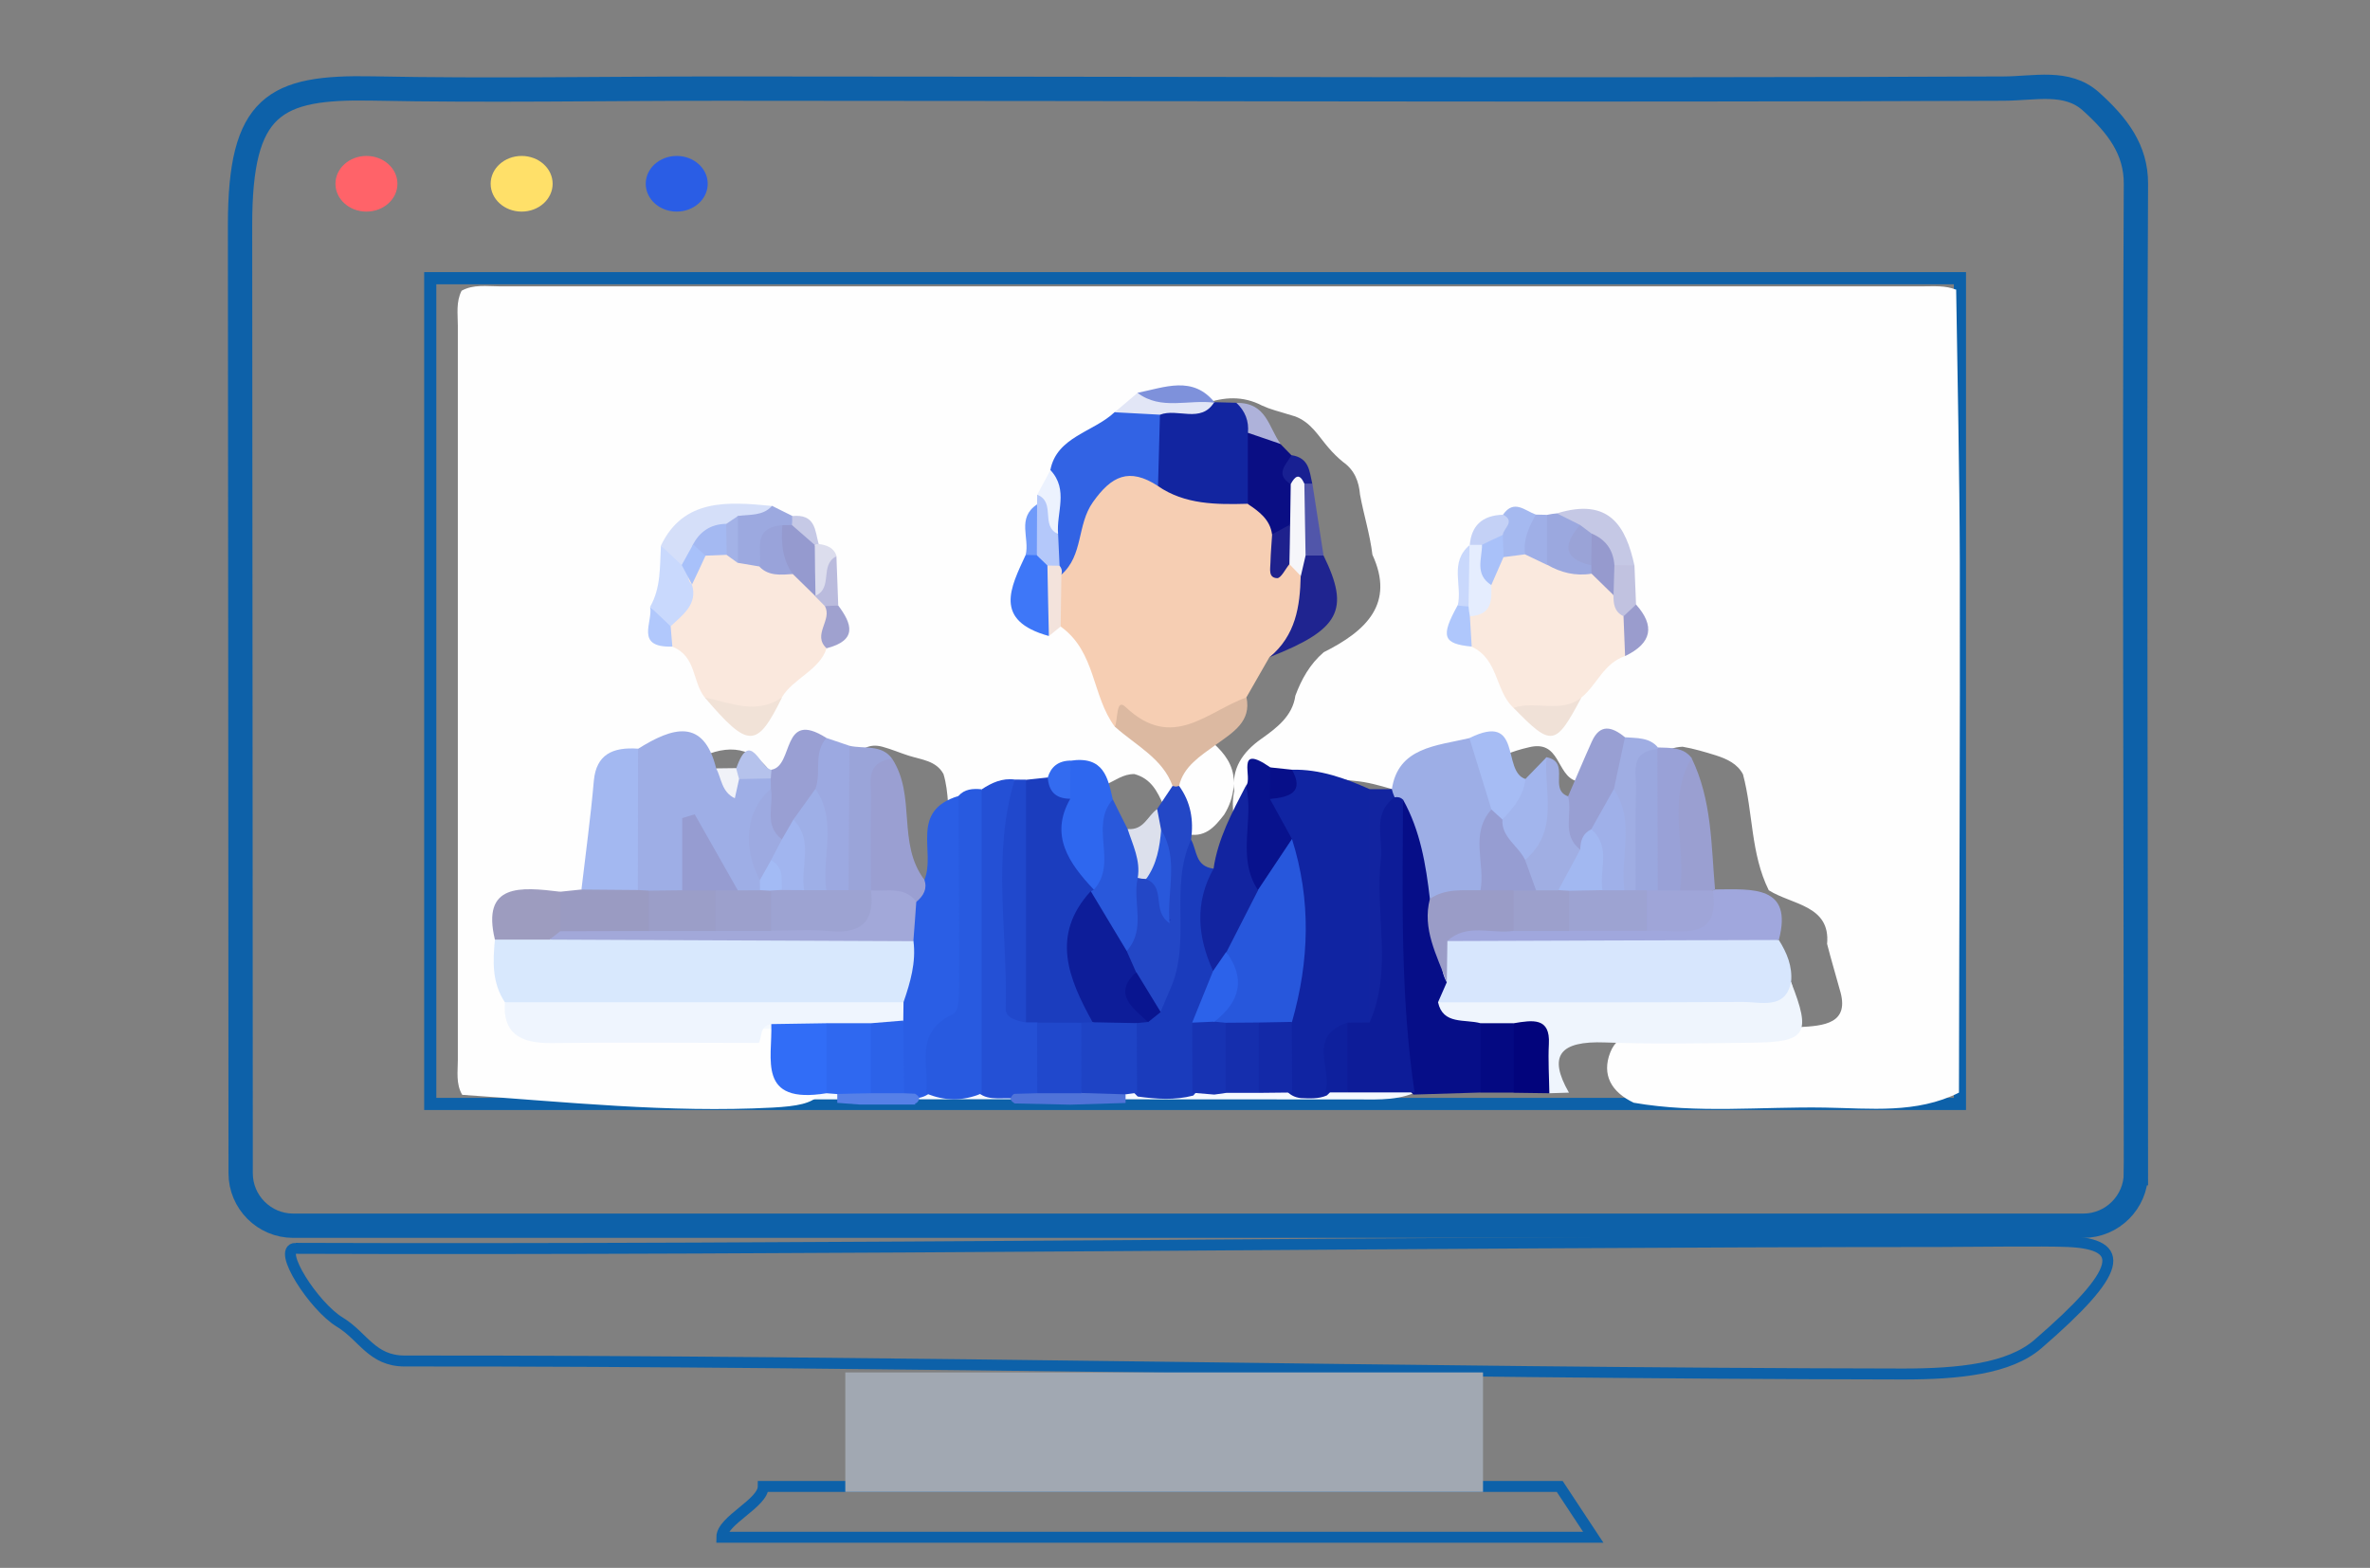 <?xml version="1.0" encoding="UTF-8"?>
<!DOCTYPE svg PUBLIC "-//W3C//DTD SVG 1.1//EN" "http://www.w3.org/Graphics/SVG/1.1/DTD/svg11.dtd">
<!-- Creator: CorelDRAW -->
<svg xmlns="http://www.w3.org/2000/svg" xml:space="preserve" width="195px" height="129px" version="1.1" style="shape-rendering:geometricPrecision; text-rendering:geometricPrecision; image-rendering:optimizeQuality; fill-rule:evenodd; clip-rule:evenodd"
viewBox="0 0 195 129"
 xmlns:xlink="http://www.w3.org/1999/xlink"
 xmlns:xodm="http://www.corel.com/coreldraw/odm/2003">
 <rect x="0" y="0" width="195" height="129" fill="#808080" stroke="none"/>
 <defs>
  <style type="text/css">
   <![CDATA[
    .str1 {stroke:#0D61A9;stroke-miterlimit:22.926}
    .str0 {stroke:#0D61A9;stroke-width:2;stroke-miterlimit:22.926}
    .str2 {stroke:#0D61A9;stroke-width:0.9;stroke-miterlimit:22.926}
    .str3 {stroke:#A1A8B2;stroke-width:0.9;stroke-miterlimit:22.926}
    .fil2 {fill:none}
    .fil5 {fill:#2A5DE5}
    .fil6 {fill:#A1A8B2}
    .fil3 {fill:#FF6369}
    .fil4 {fill:#FFE069}
    .fil85 {fill:#02047C;fill-rule:nonzero}
    .fil86 {fill:#040982;fill-rule:nonzero}
    .fil84 {fill:#060E88;fill-rule:nonzero}
    .fil76 {fill:#070F89;fill-rule:nonzero}
    .fil40 {fill:#08128D;fill-rule:nonzero}
    .fil118 {fill:#091590;fill-rule:nonzero}
    .fil46 {fill:#0A0E84;fill-rule:nonzero}
    .fil96 {fill:#0D1C98;fill-rule:nonzero}
    .fil113 {fill:#0D1D99;fill-rule:nonzero}
    .fil98 {fill:#0E209D;fill-rule:nonzero}
    .fil12 {fill:#1024A2;fill-rule:nonzero}
    .fil29 {fill:#1224A0;fill-rule:nonzero}
    .fil25 {fill:#1225A0;fill-rule:nonzero}
    .fil97 {fill:#1329A8;fill-rule:nonzero}
    .fil127 {fill:#152EAD;fill-rule:nonzero}
    .fil116 {fill:#1733B3;fill-rule:nonzero}
    .fil78 {fill:#182092;fill-rule:nonzero}
    .fil23 {fill:#1A3BBC;fill-rule:nonzero}
    .fil18 {fill:#1B3DBE;fill-rule:nonzero}
    .fil92 {fill:#1E218D;fill-rule:nonzero}
    .fil114 {fill:#1E43C5;fill-rule:nonzero}
    .fil44 {fill:#1F2490;fill-rule:nonzero}
    .fil30 {fill:#2048CC;fill-rule:nonzero}
    .fil28 {fill:#2347C6;fill-rule:nonzero}
    .fil21 {fill:#2450D5;fill-rule:nonzero}
    .fil95 {fill:#2757DC;fill-rule:nonzero}
    .fil22 {fill:#285AE0;fill-rule:nonzero}
    .fil34 {fill:#2958DB;fill-rule:nonzero}
    .fil19 {fill:#2A5EE5;fill-rule:nonzero}
    .fil107 {fill:#2C62E9;fill-rule:nonzero}
    .fil117 {fill:#2C62EA;fill-rule:nonzero}
    .fil33 {fill:#2E67EF;fill-rule:nonzero}
    .fil88 {fill:#2F68F0;fill-rule:nonzero}
    .fil87 {fill:#316DF7;fill-rule:nonzero}
    .fil24 {fill:#3263E4;fill-rule:nonzero}
    .fil72 {fill:#336BF0;fill-rule:nonzero}
    .fil49 {fill:#3E77F8;fill-rule:nonzero}
    .fil90 {fill:#5073D8;fill-rule:nonzero}
    .fil59 {fill:#5156AA;fill-rule:nonzero}
    .fil89 {fill:#5680E7;fill-rule:nonzero}
    .fil82 {fill:#6F9AFA;fill-rule:nonzero}
    .fil63 {fill:#7E91DB;fill-rule:nonzero}
    .fil99 {fill:#959ACF;fill-rule:nonzero}
    .fil105 {fill:#969ACE;fill-rule:nonzero}
    .fil109 {fill:#969CD1;fill-rule:nonzero}
    .fil115 {fill:#969DD2;fill-rule:nonzero}
    .fil35 {fill:#989FD3;fill-rule:nonzero}
    .fil36 {fill:#999FD3;fill-rule:nonzero}
    .fil43 {fill:#99A1D7;fill-rule:nonzero}
    .fil100 {fill:#99A3DA;fill-rule:nonzero}
    .fil39 {fill:#9A9BC2;fill-rule:nonzero}
    .fil94 {fill:#9A9CC7;fill-rule:nonzero}
    .fil69 {fill:#9A9CCD;fill-rule:nonzero}
    .fil37 {fill:#9A9FD1;fill-rule:nonzero}
    .fil31 {fill:#9A9FD2;fill-rule:nonzero}
    .fil126 {fill:#9AA3D7;fill-rule:nonzero}
    .fil41 {fill:#9AA4D9;fill-rule:nonzero}
    .fil125 {fill:#9AA7DE;fill-rule:nonzero}
    .fil108 {fill:#9B9EC8;fill-rule:nonzero}
    .fil57 {fill:#9BA8DF;fill-rule:nonzero}
    .fil110 {fill:#9CA0CC;fill-rule:nonzero}
    .fil56 {fill:#9CA9E0;fill-rule:nonzero}
    .fil38 {fill:#9CA9E1;fill-rule:nonzero}
    .fil42 {fill:#9D9CBF;fill-rule:nonzero}
    .fil119 {fill:#9DA3D2;fill-rule:nonzero}
    .fil111 {fill:#9DAAE1;fill-rule:nonzero}
    .fil20 {fill:#9DAEE6;fill-rule:nonzero}
    .fil17 {fill:#9EAEE6;fill-rule:nonzero}
    .fil123 {fill:#9EAFE7;fill-rule:nonzero}
    .fil65 {fill:#9FA1CF;fill-rule:nonzero}
    .fil120 {fill:#9FA5D8;fill-rule:nonzero}
    .fil50 {fill:#9FADE3;fill-rule:nonzero}
    .fil67 {fill:#9FAFE7;fill-rule:nonzero}
    .fil121 {fill:#9FB0E9;fill-rule:nonzero}
    .fil27 {fill:#A0A7DD;fill-rule:nonzero}
    .fil45 {fill:#A0AEE3;fill-rule:nonzero}
    .fil124 {fill:#A1B5EF;fill-rule:nonzero}
    .fil93 {fill:#A2A8D9;fill-rule:nonzero}
    .fil48 {fill:#A2B5ED;fill-rule:nonzero}
    .fil122 {fill:#A2B8F1;fill-rule:nonzero}
    .fil103 {fill:#A3B2E7;fill-rule:nonzero}
    .fil26 {fill:#A3B8F1;fill-rule:nonzero}
    .fil112 {fill:#A3BBF5;fill-rule:nonzero}
    .fil101 {fill:#A4B9F2;fill-rule:nonzero}
    .fil60 {fill:#A5B9F0;fill-rule:nonzero}
    .fil47 {fill:#A6BCF4;fill-rule:nonzero}
    .fil102 {fill:#A8C1FA;fill-rule:nonzero}
    .fil106 {fill:#A9C1F9;fill-rule:nonzero}
    .fil71 {fill:#AEB2DA;fill-rule:nonzero}
    .fil66 {fill:#AFC7FC;fill-rule:nonzero}
    .fil74 {fill:#B1C8FC;fill-rule:nonzero}
    .fil64 {fill:#B4C8FA;fill-rule:nonzero}
    .fil73 {fill:#B5C2EC;fill-rule:nonzero}
    .fil79 {fill:#BABBDD;fill-rule:nonzero}
    .fil61 {fill:#C1C2E0;fill-rule:nonzero}
    .fil68 {fill:#C4D1F6;fill-rule:nonzero}
    .fil53 {fill:#C5C8E5;fill-rule:nonzero}
    .fil81 {fill:#C6C9E6;fill-rule:nonzero}
    .fil80 {fill:#C9D8FC;fill-rule:nonzero}
    .fil52 {fill:#C9D9FD;fill-rule:nonzero}
    .fil51 {fill:#D5DFF9;fill-rule:nonzero}
    .fil11 {fill:#D7E6FD;fill-rule:nonzero}
    .fil10 {fill:#D8E8FD;fill-rule:nonzero}
    .fil32 {fill:#DCB9A1;fill-rule:nonzero}
    .fil77 {fill:#DCDDED;fill-rule:nonzero}
    .fil58 {fill:#DCE0EC;fill-rule:nonzero}
    .fil62 {fill:#E2E6F6;fill-rule:nonzero}
    .fil104 {fill:#E5EDFE;fill-rule:nonzero}
    .fil70 {fill:#ECF2FE;fill-rule:nonzero}
    .fil15 {fill:#EFF5FD;fill-rule:nonzero}
    .fil16 {fill:#EFF5FE;fill-rule:nonzero}
    .fil55 {fill:#F0E1D7;fill-rule:nonzero}
    .fil83 {fill:#F0F2F8;fill-rule:nonzero}
    .fil54 {fill:#F1E2D7;fill-rule:nonzero}
    .fil75 {fill:#F3E3DC;fill-rule:nonzero}
    .fil7 {fill:#F5F9FE;fill-rule:nonzero}
    .fil9 {fill:#F6CEB3;fill-rule:nonzero}
    .fil91 {fill:#F6F6FA;fill-rule:nonzero}
    .fil13 {fill:#FAE8DD;fill-rule:nonzero}
    .fil14 {fill:#FAE9DE;fill-rule:nonzero}
    .fil1 {fill:#FBFCFE;fill-rule:nonzero}
    .fil0 {fill:#FDFDFE;fill-rule:nonzero}
    .fil8 {fill:#FEFEFE;fill-rule:nonzero}
   ]]>
  </style>
 </defs>
 <g id="Слой_x0020_1">
  <path class="fil0" d="M8.05 161.87l2.21 0c1.25,5.69 -0.95,6.83 -6.64,6.82 -68.24,-0.26 -136.48,-0.2 -204.73,-0.05 -3.78,0 -4.68,-0.73 -4.53,-4.54 0.34,-9.6 0.11,-19.21 0.11,-28.81 0.73,-0.33 1.31,-0.15 1.75,0.51 1.7,4.7 0.54,9.58 0.92,14.37 0.02,1.66 -0.09,3.32 0.08,4.98 0.5,5.19 2.15,6.8 7.26,7.11 2.02,0.13 4.05,0.06 6.08,0.06 61.6,0 123.19,-0.01 184.79,0.03 4.25,0 8.46,-0.49 12.7,-0.48l0 0z"/>
  <path class="fil1" d="M-204.41 149.69c0.47,7.92 5.79,7.86 11.86,7.85 62.98,-0.15 125.98,-0.08 188.96,-0.14 3.08,0 6.89,1.2 8.32,-3.28 2.28,2.08 2.53,5.04 3.32,7.75 -1.04,2.32 -3.11,2.23 -5.17,2.23 -67.02,0 -134.04,-0.02 -201.07,0.02 -2.95,0 -4.61,-0.7 -5.38,-4.04 -0.8,-3.5 -0.77,-6.92 -0.86,-10.39l0.02 0z"/>
  <g id="_2213732856112">
   <g>
    <path class="fil2 str0" d="M175.74 96.53c0,2.38 -1.95,4.32 -4.32,4.32l-147.3 0c-2.38,0 -4.32,-1.94 -4.32,-4.32 0,-26.94 -0.04,-51.08 -0.05,-78.02 0,-9.87 2.81,-11.39 10.89,-11.23 9.52,0.19 19.13,0.01 28.66,0.01 35.17,0 70.4,0.15 105.56,0 2.57,-0.01 5.19,-0.71 7.16,1.04 2.23,2 3.73,3.99 3.72,6.79 -0.13,26.11 0,55.3 0,81.41z"/>
    <rect class="fil2 str1" x="35.4" y="22.89" width="125.86" height="67.94"/>
    <ellipse class="fil3" cx="30.15" cy="15.12" rx="2.55" ry="2.29"/>
    <ellipse class="fil4" cx="42.92" cy="15.12" rx="2.55" ry="2.29"/>
    <ellipse class="fil5" cx="55.68" cy="15.12" rx="2.55" ry="2.29"/>
    <path class="fil2 str2" d="M24.33 102.71c-1.57,0 1.47,4.77 3.64,6.08 1.91,1.16 2.63,3.19 5.32,3.19 40.9,-0.03 82.41,1.01 123.31,1.07 4.58,0 8.71,-0.43 11.06,-2.45 7.02,-6.06 7.36,-8.23 2.5,-8.45 -1.94,-0.09 -8.24,0 -10.59,0 -41.91,0.01 -93.33,0.71 -135.24,0.56z"/>
    <path class="fil2 str2" d="M128.33 122.3l2.76 4.18c-23.9,0 -47.8,0 -71.7,0 0,-1.39 3.41,-2.79 3.41,-4.18 23.9,0 41.63,0 65.53,0z"/>
    <rect class="fil6 str3" x="70" y="113.37" width="51.57" height="8.93"/>
   </g>
   <path class="fil7" d="M116.98 89.62c-1.64,0.94 -3.47,0.85 -5.3,0.84 -20.48,-0.01 -40.97,-0.04 -61.45,0.03 -2.17,0 -4.19,-0.43 -6.24,-0.88 -0.6,-1.3 -1.21,-2.58 -1.93,-3.83 -0.27,-0.82 0.16,-1.34 0.86,-1.76 5.55,-0.59 11.06,-1.56 16.68,-1.56 13.67,0.01 27.34,-0.02 41,0.02 4.26,0.02 8.49,-0.17 12.73,-0.39 2.06,2.17 2.62,4.94 3.64,7.53l0.01 0z"/>
   <path class="fil8" d="M160.95 23.81c0.11,7.47 0.28,14.95 0.3,22.41 0.03,14.56 -0.05,29.11 -0.07,43.68 -3.5,1.75 -7.3,1.29 -11.02,1.23 -5.24,-0.09 -10.52,0.51 -15.74,-0.4 -1.87,-0.89 -2.64,-2.32 -1.93,-4.14 0.68,-1.74 2.54,-1.82 4.19,-1.91 3.78,-0.23 7.58,0.05 11.37,-0.17 2.01,-0.11 4.2,-0.27 3.32,-3.09 -0.34,-1.25 -0.72,-2.5 -1.04,-3.76 0.29,-3.18 -2.9,-3.21 -4.8,-4.41 -1.5,-3.04 -1.28,-6.39 -2.12,-9.54 -0.45,-0.86 -1.3,-1.26 -2.23,-1.56 -0.9,-0.28 -1.81,-0.55 -2.74,-0.71 -3.07,0.15 -2.35,3.43 -4.38,4.43 -2.06,0.31 -1.4,-1.67 -2.32,-2.29 -0.65,0.35 -1.22,0.8 -2.03,0.69 -1.69,-0.48 -1.3,-3.47 -3.97,-2.77 -2.61,0.59 -4.66,1.97 -6.42,3.79 -0.57,0.26 -1.19,0.36 -1.83,0.33 -2.07,-0.25 -3.96,-1.19 -6.04,-1.37 -0.57,-0.05 -1.14,-0.15 -1.69,-0.21 -1.12,-0.07 -1.45,0.69 -1.78,1.46 -1.06,2.13 -1.42,4.56 -3.32,6.3 -1.78,0.03 -2.34,-1.11 -2.75,-2.39 -0.25,-1.44 -0.68,-2.85 -0.36,-4.32 -0.23,-1.84 0.68,-3.2 2.2,-4.28 1.33,-0.94 2.6,-1.91 2.83,-3.57 0.5,-1.34 1.19,-2.6 2.34,-3.58 3.52,-1.76 5.85,-4.01 4,-8.02 -0.2,-1.68 -0.72,-3.3 -1.02,-4.95 -0.09,-1.06 -0.44,-2.01 -1.41,-2.69 -0.43,-0.35 -0.82,-0.74 -1.18,-1.16 -0.82,-0.94 -1.42,-2.08 -2.75,-2.58 -0.55,-0.17 -1.09,-0.33 -1.64,-0.49 -0.38,-0.11 -0.75,-0.25 -1.1,-0.41 -1.54,-0.8 -3.12,-0.72 -4.69,-0.14 -0.92,0.29 -1.68,0.82 -2.36,1.46 -1.48,1.56 -3.71,2.43 -4.75,4.38 -0.32,0.66 -0.63,1.32 -0.93,1.98 -0.13,0.34 -0.27,0.67 -0.4,1.01 -0.48,1.19 -0.44,2.48 -0.8,3.71 -0.29,1.87 -1.38,3.86 1.01,5.31 0.6,0.01 1.2,0.04 1.79,0.19 3.21,1.77 2.81,5.4 4.79,7.8 1.61,1.74 4.29,2.85 4.02,5.7 -0.08,0.81 -0.34,1.56 -0.78,2.27 -0.79,1.02 -1.61,2 -3.24,1.55 -0.95,-0.56 -1.35,-1.46 -1.76,-2.35 -0.49,-1.09 -0.99,-2.16 -2.38,-2.54 -0.93,-0.02 -1.59,0.55 -2.37,0.87 -0.51,0.21 -1.04,0.31 -1.59,0.38 -0.37,0.06 -0.74,0.09 -1.1,0.13 -0.92,0.11 -1.79,0.37 -2.66,0.65 -0.72,0.24 -1.39,0.55 -1.97,1.01 -2.26,1.43 -0.61,4.53 -3.02,5.89 -3.39,-2.31 -2.1,-5.94 -3,-8.93 -0.59,-1.1 -1.81,-1.18 -2.88,-1.52 -0.72,-0.23 -1.41,-0.53 -2.15,-0.73 -2.22,-0.59 -2.43,2.02 -4.16,2.2 -1.1,0.01 -2.2,-0.4 -3.29,0.1 -0.62,0.1 -1.19,0.04 -1.75,-0.21 -1.75,-2.4 -3.94,-2.21 -6.33,-0.94 -2.04,0.53 -1.99,2.17 -2.34,3.62 -0.59,2.4 -0.46,4.94 -1.76,7.19 -0.5,0.42 -1.11,0.65 -1.76,0.79 -2.44,0.16 -5.08,0.1 -4.57,3.51 0.01,1.7 0.34,3.35 0.95,4.97 0.8,2.11 2.86,1.77 4.56,1.86 3.46,0.18 6.94,-0.01 10.4,0.1 1.92,0.06 3.99,-0.17 5.35,1.57 0.35,4 -0.24,4.71 -4.33,4.93 -8.54,0.45 -17.03,-0.47 -25.54,-1.05 -0.53,-0.91 -0.36,-1.9 -0.36,-2.86 0,-20.14 0,-40.28 0,-60.42 0,-0.97 -0.16,-1.95 0.31,-2.88 0.98,-0.54 2.07,-0.36 3.12,-0.36 39.04,0 78.09,0 117.13,0 0.91,0 1.83,-0.08 2.7,0.27l0.02 -0.02z"/>
   <path class="fil9" d="M91.73 59.8c-1.91,-2.55 -1.54,-6.15 -4.46,-8.25 -1.42,-1.07 -1.21,-2.48 -0.98,-3.89 0.69,-2.08 1.31,-4.19 2.4,-6.12 1.45,-2.57 3.47,-4.11 6.83,-2.66 2.22,1.21 4.74,1.43 7.2,1.85 1.38,0.45 2.26,1.32 2.63,2.63 0.18,0.77 0.27,1.58 0,2.33 -0.77,2.1 1.07,0 1.19,0.64 0.61,0.29 1.03,0.72 1.29,1.31 0.61,2.91 -0.92,4.87 -3.38,6.42 -0.63,1.1 -1.26,2.21 -1.89,3.3 -2.67,4.35 -6.8,3.19 -10.83,2.42l0 0.02z"/>
   <path class="fil10" d="M41.54 82.46c-1.07,-1.61 -0.99,-3.37 -0.82,-5.13 1.45,-1.13 3.19,-1.13 4.94,-1.07 8.09,0.04 16.18,-0.02 24.28,0.02 1.78,0 3.62,-0.22 5.23,0.79 1.86,2.25 1.1,4.14 -0.93,5.88 -8.39,1.22 -16.86,0.71 -25.29,0.82 -2.54,0.03 -5.21,0.39 -7.41,-1.31l0 0z"/>
   <path class="fil11" d="M146.36 77.34c0.67,1.06 1.13,2.18 1.01,3.45 0.89,2.71 -1.53,2.74 -3.11,2.78 -8.42,0.29 -16.84,0.5 -25.25,-0.39 -1.33,-0.58 -1.37,-1.62 -1.22,-2.75 0.18,-1.33 0.24,-2.72 1.69,-3.55 8.97,-0.66 17.96,-1.64 26.88,0.46z"/>
   <path class="fil12" d="M106.31 63.33c2.3,-0.05 4.37,0.71 6.38,1.6 1.96,2.18 1.24,4.79 1.24,7.21 0,3.74 0.45,7.49 -0.37,11.2 -0.28,0.69 -0.79,1.2 -1.47,1.57 -2.84,0.86 -1.25,3.81 -2.92,5.22 -0.68,0.3 -1.42,0.25 -2.14,0.22 -0.53,-0.06 -0.95,-0.29 -1.25,-0.69 -0.95,-1.8 -0.73,-3.69 -0.52,-5.57 1.01,-4.65 0.79,-9.33 0.43,-14.01 -0.43,-1.3 -1.69,-2.29 -1.71,-3.76 0.29,-1.31 1.79,-1.83 2.33,-2.99l0 0z"/>
   <path class="fil13" d="M57.99 57.39c-1.05,-1.31 -0.67,-3.37 -2.66,-4.18 -0.6,-0.35 -0.78,-0.89 -0.77,-1.51 0.27,-1.3 1.36,-2.34 1.48,-3.7 0.22,-0.96 0.6,-1.85 1.46,-2.49 0.53,-0.32 1.13,-0.44 1.77,-0.4 0.58,0.07 1.14,0.24 1.7,0.39 0.53,0.14 1.06,0.3 1.58,0.47 0.84,0.31 1.7,0.49 2.57,0.69 0.93,0.24 1.55,0.85 2.1,1.52 0.24,0.26 0.45,0.54 0.64,0.83 0.25,0.45 0.5,0.9 0.71,1.38 0.47,1.09 -0.33,1.97 -0.56,2.95 -0.59,1.82 -2.74,2.47 -3.67,4.02 -2.12,2.88 -4.24,1.37 -6.36,0.02l0.01 0.01z"/>
   <path class="fil14" d="M133.71 53.98c-1.79,0.61 -2.3,2.36 -3.6,3.42 -1.53,2.12 -3.52,1.73 -5.59,0.84 -1.53,-1.45 -1.2,-3.98 -3.43,-5.03 -0.93,-0.48 -0.96,-1.26 -0.8,-2.09 0.5,-1.04 1.36,-1.93 1.58,-3.1 0.33,-0.94 0.74,-1.84 1.53,-2.56 0.56,-0.35 1.18,-0.48 1.85,-0.47 0.86,0.05 1.65,0.35 2.43,0.65 1.13,0.49 2.35,0.7 3.52,1.1 1.03,0.43 1.64,1.22 2.17,2.1 0.28,0.76 0.69,1.47 1.02,2.22 0.24,1.06 0,2.03 -0.68,2.92l0 0z"/>
   <path class="fil15" d="M118.32 82.47c8.36,0 16.71,0.02 25.06,-0.03 1.51,-0.01 3.54,0.66 3.98,-1.65 1.69,4.29 1.28,4.96 -3.17,5 -4.05,0.05 -8.09,0.13 -12.13,-0.02 -3.74,-0.14 -4.71,1.1 -2.97,4.13 -0.54,0.01 -1.08,0.03 -1.62,0.05 -2.26,-0.86 -0.09,-4.35 -3.29,-4.66 -0.89,-0.03 -1.78,-0.07 -2.66,-0.13 -1.62,-0.35 -3.56,-0.39 -3.21,-2.69l0.01 0z"/>
   <path class="fil16" d="M41.54 82.46c10.93,0 21.86,0 32.79,0 0.55,0.6 0.55,1.24 0.11,1.89 -0.83,0.62 -1.82,0.78 -2.85,0.85 -1.25,0.11 -2.51,0.06 -3.78,0.06 -1.55,0.02 -3.07,-0.05 -4.36,-1 -0.97,0.17 -0.73,1 -1.01,1.55 -5.7,0 -11.39,-0.06 -17.08,0.01 -2.61,0.03 -4.01,-0.85 -3.82,-3.36l0 0z"/>
   <path class="fil17" d="M52.5 61.61c2.83,-1.77 5.38,-2.58 6.43,1.62 0.24,0.16 0.45,0.38 0.69,0.54 0.66,0.44 0.38,1.25 0.82,1.77 -0.35,-0.63 -0.17,-1.19 0.26,-1.72 0.8,-0.51 1.63,-0.33 2.46,-0.09 0.38,0.21 0.58,0.53 0.59,0.95 -1.36,2.52 -1.07,5.19 -0.83,7.87 -0.05,0.41 -0.23,0.75 -0.57,1.02 -0.63,0.26 -1.25,0.25 -1.88,0 -1.78,-1.05 -2.26,-2.91 -3.29,-4.41 -0.12,1.59 0.37,3.33 -1.32,4.57 -0.96,0.4 -1.94,0.41 -2.92,0.09 -0.52,-0.23 -0.89,-0.56 -1.16,-1.02 -0.79,-3.79 -1.57,-7.57 0.7,-11.19l0.02 0z"/>
   <path class="fil18" d="M84.42 64.16c0.6,-0.06 1.19,-0.13 1.79,-0.19 0.91,0.34 1.73,0.84 2.51,1.38 0.69,2.42 -0.56,5.18 1.54,7.35 0.03,0.4 -0.03,0.79 -0.17,1.17 -2.15,3.47 0.2,6.99 -0.18,10.49 -0.39,0.3 -0.83,0.49 -1.32,0.6 -1.33,0.26 -2.62,0.21 -3.88,-0.32 -0.49,-0.28 -0.85,-0.66 -1.08,-1.14 -0.34,-6.46 -1.73,-12.97 0.79,-19.34l0 0z"/>
   <path class="fil19" d="M74.32 83.98c0,-0.51 0.01,-1.01 0.02,-1.52 0.56,-1.63 1.04,-3.27 0.82,-5.02 -0.76,-0.9 -0.89,-1.91 -0.6,-2.99 0.24,-0.85 0.76,-1.53 1.5,-2.06 0.96,-2.29 -1.27,-5.67 2.81,-6.9 1.49,1.13 1.3,2.73 1.32,4.22 0.12,6.76 0.75,13.59 -3.29,19.77 -0.3,0.47 -0.74,0.75 -1.33,0.86 -0.59,0.06 -1.1,-0.1 -1.54,-0.48 -1.25,-2.01 -1.11,-3.98 0.3,-5.88l-0.01 0z"/>
   <path class="fil20" d="M114.52 64.94c0.51,-3.46 3.66,-3.57 6.39,-4.21 3.04,1.46 1.98,4.18 2.4,6.46 -0.57,2.02 0.16,4.26 -1.19,6.15 -1.38,1.03 -2.98,1.31 -4.69,1.03 -2.04,-2.1 -1.51,-4.96 -2.56,-7.35 -0.24,-0.33 -0.44,-0.67 -0.61,-1.02 -0.13,-0.4 -0.05,-0.75 0.25,-1.06l0.01 0z"/>
   <path class="fil21" d="M84.42 84.12c0.3,0 0.61,0 0.91,0 1.52,1.83 1.53,3.74 0.38,5.73 -0.66,0.66 -1.54,0.49 -2.37,0.53 -1.1,-0.09 -2.34,0.28 -3.15,-0.81 -1.62,-4.77 0,-9.61 -0.22,-14.42 -0.15,-3.37 -1.02,-6.92 0.81,-10.21 0.81,-0.53 1.67,-0.94 2.72,-0.8 0.05,5.22 -0.04,10.43 0.02,15.65 0.02,1.48 -0.35,3.06 0.91,4.32l-0.01 0.01z"/>
   <path class="fil22" d="M80.77 64.94c0,8.34 0,16.68 0,25.02 -1.52,0.65 -3.04,0.65 -4.57,0 0.29,-2.29 -1.07,-4.98 2.22,-6.53 0.54,-0.25 0.49,-1.76 0.49,-2.69 0.02,-5.09 -0.02,-10.17 -0.05,-15.25 0.5,-0.57 1.18,-0.62 1.9,-0.55l0.01 0z"/>
   <path class="fil23" d="M98 69.09c0.5,0.86 0.31,2.19 1.85,2.38 -0.55,2.89 0.49,5.68 0.59,8.53 -0.02,1.7 -1.23,3.17 -1.08,4.92 -0.13,1.79 0.29,3.68 -1.18,5.22 -1.52,0.4 -3.03,0.29 -4.57,0.08 -1.69,-1.56 -1.32,-3.44 -0.94,-5.3 0.15,-0.44 0.39,-0.84 0.69,-1.2 0.47,-0.51 0.95,-1 1.33,-1.58 0.87,-2.96 1.29,-5.96 1.32,-9.03 0.01,-1.52 -0.52,-3.45 1.98,-4.02l0.01 0z"/>
   <path class="fil24" d="M95.28 39.99c-2.39,-1.56 -3.84,-0.82 -5.36,1.33 -1.33,1.88 -0.76,4.35 -2.6,5.97 -0.43,-0.22 -0.74,-0.54 -0.92,-0.96 -0.34,-0.82 -0.4,-1.7 -0.42,-2.57 -0.13,-1.71 0.73,-3.35 0.44,-5.08 0.52,-2.75 3.56,-3.13 5.28,-4.76 1.35,-0.64 2.7,-1 4.01,0.1 1.16,2.07 1.37,4.09 -0.44,5.98l0.01 -0.01z"/>
   <path class="fil25" d="M95.28 39.99c0.06,-1.95 0.11,-3.91 0.16,-5.87 1.15,-1.58 2.93,-0.84 4.45,-1.03 0.62,0.02 1.23,0.03 1.83,0.05 1.26,0.62 1.54,1.79 1.93,2.9 0.28,1.9 0.6,3.8 -0.99,5.41 -2.59,0.07 -5.17,0.07 -7.39,-1.46l0.01 0z"/>
   <path class="fil26" d="M52.5 61.61c0,3.88 -0.02,7.75 -0.02,11.62 -1.56,1.23 -3.11,1.25 -4.64,-0.04 0.35,-2.98 0.76,-5.96 1.02,-8.95 0.2,-2.16 1.54,-2.79 3.64,-2.64l0 0.01z"/>
   <path class="fil27" d="M146.36 77.34c-9.1,0.03 -18.18,0.05 -27.28,0.09 0.89,-2.61 3.33,-1.74 5.28,-1.99 1.52,-0.02 3.05,-0.06 4.57,0 1.86,-0.01 3.73,0 5.6,0.05 2.07,-0.02 4.37,0.67 5.68,-1.62 0.23,-0.31 0.53,-0.53 0.9,-0.69 3.07,-0.02 6.44,-0.35 5.25,4.16l0 0z"/>
   <path class="fil28" d="M98 69.09c-1.82,3.97 0.07,8.36 -1.73,12.33 -0.27,0.61 -0.52,1.23 -0.78,1.84 -1.77,-0.35 -2.17,-1.8 -2.87,-3 -0.35,-0.77 -0.56,-1.56 -0.49,-2.4 0.42,-1.82 -0.11,-3.82 1.16,-5.5 0.39,-0.26 0.82,-0.37 1.3,-0.34 2.06,0.64 0.7,2.43 1.41,3.52 0.06,0.56 0.66,-0.06 0.09,0.14 -0.2,-2.45 -1.09,-4.8 -1.19,-7.26 0.01,-0.63 -0.02,-1.28 0.31,-1.86 0.42,-0.64 0.85,-1.27 1.27,-1.9 0.18,0 0.36,0 0.53,0 0.98,1.35 1.21,2.84 0.99,4.41l0 0.02z"/>
   <path class="fil29" d="M99.81 79.89c-1.28,-2.81 -1.53,-5.62 0.04,-8.42 0.35,-2.45 1.53,-4.63 2.66,-6.82 2.06,2.35 1.1,5.2 1.54,7.81 0.3,2.3 -1.12,4.07 -2.16,5.96 -0.5,0.72 -1.07,1.37 -2.09,1.48l0.01 -0.01z"/>
   <path class="fil30" d="M84.42 84.12c-0.78,-0.11 -1.7,-0.39 -1.67,-1.12 0.17,-6.29 -1.15,-12.63 0.74,-18.86 0.31,0 0.62,0 0.93,0.01 0,6.65 0,13.31 0,19.96l0 0.01z"/>
   <path class="fil31" d="M76.06 72.39c0.25,0.74 -0.07,1.31 -0.66,1.81 -1.74,0.21 -3.3,0.01 -4.37,-1.46 -1.06,-2.56 -0.71,-5.22 -0.49,-7.82 0.12,-1.37 0.21,-3.31 2.86,-2.5 2.01,3.07 0.38,6.96 2.66,9.97l0 0z"/>
   <path class="fil32" d="M97.01 64.67l-0.26 0.05c0,0 -0.27,-0.05 -0.27,-0.05 -0.81,-2.27 -3.05,-3.35 -4.75,-4.88 0.27,-0.61 0.08,-2.39 0.88,-1.62 3.88,3.67 6.74,0.34 9.95,-0.79 0.41,1.98 -1.09,2.87 -2.53,3.9 -1.25,0.91 -2.66,1.78 -3.02,3.39l0 0z"/>
   <path class="fil33" d="M90 73.2c-2.06,-2.18 -3.66,-4.47 -1.94,-7.48 -0.96,-1.05 -0.86,-2.09 0.01,-3.13 2.77,-0.42 3.09,1.43 3.49,3.19 -0.55,2.47 2.19,5.52 -1.56,7.43l0 -0.01z"/>
   <path class="fil34" d="M90 73.2c2,-2.21 -0.39,-5.2 1.56,-7.43 0.4,0.81 0.8,1.63 1.22,2.44 1.59,1.11 2.19,2.4 0.83,4.03 -0.46,1.97 0.73,4.17 -0.9,6 -2.19,-1.03 -3.72,-2.39 -2.95,-4.91l0.25 -0.13 -0.01 0z"/>
   <path class="fil35" d="M129.02 65.52c0.65,-1.5 1.28,-3.01 1.95,-4.5 0.67,-1.5 1.66,-1.24 2.73,-0.36 1.16,1.6 0.31,3.15 -0.13,4.72 -0.61,1.24 -1.32,2.43 -2.2,3.55 -0.62,0.6 -1.1,1.47 -2.28,0.97 -1.35,-1.44 -1.27,-2.91 -0.06,-4.38l-0.01 0z"/>
   <path class="fil36" d="M63.43 64.9c0,-0.28 -0.01,-0.57 -0.02,-0.85 -0.31,-0.18 -0.4,-0.35 -0.28,-0.5 0.12,-0.14 0.23,-0.22 0.35,-0.22 1.87,-0.32 0.77,-5 4.52,-2.61 0.56,1.51 0.14,2.99 -0.09,4.49 -0.54,1.09 -1.32,2.03 -2.05,3.01 -0.64,0.64 -1.26,1.31 -2.37,0.94 -1.32,-1.4 -1.19,-2.83 -0.05,-4.26l-0.01 0z"/>
   <path class="fil37" d="M139.18 62.37c1.68,3.45 1.61,7.16 1.93,10.81 0,0 -0.19,0.09 -0.19,0.09 -1.09,0.69 -2.13,0.73 -3.12,-0.18 -1.43,-2.76 -0.79,-5.66 -0.66,-8.52 0.06,-1.03 0.32,-2.27 2.03,-2.21l0.01 0.01z"/>
   <path class="fil38" d="M67.09 64.91c0.51,-1.36 -0.2,-2.94 0.91,-4.19 0.63,0.21 1.26,0.43 1.89,0.64 1.46,3.83 0.93,7.7 0.4,11.59 -0.56,0.76 -1.34,0.83 -2.22,0.57 -2.46,-2.67 -0.77,-5.73 -0.98,-8.61z"/>
   <path class="fil39" d="M47.83 73.19c1.55,0.02 3.09,0.03 4.64,0.04 0.3,0.02 0.61,0.04 0.91,0.05 0.96,1.14 1.13,2.29 0.1,3.47 -2.45,0.44 -4.9,0.34 -7.36,0.06 -1.12,-1.14 -1.04,-2.28 -0.03,-3.44l1.73 -0.18 0.01 0z"/>
   <path class="fil40" d="M103.5 73.23c-1.79,-2.72 -0.29,-5.76 -0.98,-8.59 0.6,-0.57 -0.95,-3.55 2,-1.5 0.7,0.87 0.73,1.74 -0.03,2.6 0.6,1.1 1.21,2.19 1.81,3.29 -0.16,1.83 -0.65,3.48 -2.8,4.2z"/>
   <path class="fil41" d="M69.82 73.26c0.03,-3.97 0.04,-7.93 0.07,-11.9 1.19,0.28 2.64,-0.14 3.51,1.06 -2.2,0.3 -1.72,1.88 -1.73,3.15 -0.05,2.56 -0.01,5.12 -0.01,7.69 -0.13,0.11 -0.27,0.22 -0.4,0.33 -0.55,0.15 -1.04,0.08 -1.43,-0.34l-0.01 0.01z"/>
   <path class="fil42" d="M46.1 73.37c0,1.09 0,2.16 0,3.24 -0.21,0.33 -0.51,0.57 -0.9,0.7 -1.5,0 -2.99,0 -4.48,0 -1.11,-4.64 2.1,-4.34 5.38,-3.94l0 0z"/>
   <path class="fil43" d="M139.18 62.37c-2.06,3.5 -0.42,7.28 -0.95,10.89 -0.78,0.48 -1.52,0.47 -2.21,-0.16 -1.38,-3.67 -1.17,-7.35 -0.18,-11.06 0.2,-0.18 0.39,-0.36 0.58,-0.54 1.01,0.04 2.07,-0.04 2.76,0.86l0 0.01z"/>
   <path class="fil44" d="M104.45 54.08c2.17,-1.8 2.51,-4.19 2.57,-6.68 -0.25,-0.61 -0.36,-1.22 0.03,-1.82 0.65,-0.37 1.28,-0.41 1.85,0.13 2.2,4.48 1.34,6.09 -4.45,8.36l0 0.01z"/>
   <path class="fil45" d="M129.02 65.52c0.39,1.45 -0.57,3.16 0.99,4.38 0.64,1.75 -0.36,2.84 -1.81,3.74 -0.71,0.21 -1.41,0.15 -2.05,-0.21 -0.91,-0.84 -1.27,-1.85 -1.1,-3.02 1.11,-2.61 0.67,-5.59 2.19,-8.11 2.04,0.41 0.13,2.63 1.78,3.22l0 0z"/>
   <path class="fil46" d="M102.67 41.46c0,-1.94 0,-3.89 0,-5.84 1.18,-0.41 1.86,0.42 2.69,0.92 0.3,0.31 0.6,0.61 0.9,0.92 0.37,0.88 0.55,1.8 0.79,2.71 0.13,0.97 0.23,1.94 -0.22,2.88 -0.51,0.72 -1.14,1.21 -2.17,0.92 -0.15,-1.19 -1.03,-1.87 -1.99,-2.5l0 -0.01z"/>
   <path class="fil47" d="M122.71 66.59c-0.6,-1.95 -1.2,-3.91 -1.81,-5.86 4.4,-2.18 2.64,2.73 4.6,3.36 1.53,2.08 -0.19,2.85 -1.77,3.67 -0.72,-0.11 -1.33,-0.31 -1.02,-1.17z"/>
   <path class="fil48" d="M123.62 67.42c0.93,-0.96 1.75,-1.98 1.89,-3.33 0.58,-0.6 1.16,-1.19 1.74,-1.79 -0.24,2.88 1.07,6.03 -1.76,8.45 -1.7,-0.61 -2.92,-1.44 -1.86,-3.33l-0.01 0z"/>
   <path class="fil29" d="M114.52 64.94c0.05,0.22 0.13,0.44 0.22,0.64 0.32,4.86 0.15,9.72 0.08,14.58 -0.03,1.51 0.48,3.5 -2.13,3.95 0,-6.4 0,-12.79 0,-19.18 0.61,0 1.21,0 1.83,0l0 0.01z"/>
   <path class="fil49" d="M86.3 52.33c-4.6,-1.27 -3.15,-3.99 -1.91,-6.67 0.4,-0.31 0.83,-0.35 1.29,-0.12 0.61,0.42 0.91,0.98 0.98,1.66 -0.15,1.71 0.42,3.46 -0.36,5.12l0 0.01z"/>
   <path class="fil50" d="M132.79 64.92c0.3,-1.42 0.61,-2.84 0.91,-4.26 0.98,0.08 2.03,0 2.72,0.85 0,0 -0.05,0.12 -0.05,0.12 -1.62,2.09 -0.6,4.48 -0.87,6.72 -0.2,1.59 0.37,3.27 -0.63,4.78 -0.43,0.35 -0.91,0.39 -1.41,0.14 -2.06,-2.67 -0.35,-5.58 -0.68,-8.35l0.01 0z"/>
   <path class="fil51" d="M54.38 44.89c1.86,-3.88 5.48,-3.62 9.14,-3.26 0.04,1.28 -1.11,1.32 -2.01,1.63 -0.54,0.16 -1.09,0.31 -1.62,0.52 -0.83,0.39 -1.65,0.8 -2.33,1.41 -0.54,0.49 -0.85,1.17 -1.52,1.55 -1.48,0.08 -1.03,-1.29 -1.66,-1.85l0 0z"/>
   <path class="fil52" d="M54.38 44.89c0.57,0.53 1.14,1.07 1.7,1.6 0.76,0.32 0.31,1.18 0.85,1.6 0.5,1.61 -0.73,2.48 -1.75,3.44 -1.7,0.47 -1.01,-1.18 -1.69,-1.6 0.91,-1.59 0.79,-3.34 0.89,-5.04l0 0z"/>
   <path class="fil53" d="M128.1 42.24c4.34,-1.34 5.68,1.09 6.38,4.29 -0.44,0.44 -0.98,0.5 -1.57,0.35 -1.02,-0.53 -1.46,-1.53 -2.24,-2.25 -0.38,-0.34 -0.75,-0.68 -1.15,-1 -0.54,-0.4 -1.15,-0.75 -1.42,-1.38l0 -0.01z"/>
   <path class="fil54" d="M57.99 57.39c2.12,0.42 4.24,1.46 6.36,-0.02 -2.08,4.23 -2.76,4.23 -6.36,0.02z"/>
   <path class="fil55" d="M124.53 58.24c1.8,-0.62 3.91,0.48 5.58,-0.84 -2.13,4.02 -2.44,4.06 -5.58,0.84z"/>
   <path class="fil56" d="M60.72 42.45c0.99,-0.13 2.07,0.01 2.8,-0.83 0.55,0.28 1.1,0.55 1.65,0.82 0.24,0.18 0.34,0.37 0.31,0.59 -0.03,0.22 -0.07,0.34 -0.13,0.34 -0.24,0.28 -0.53,0.53 -0.83,0.75 -1,0.61 -0.99,1.91 -2.03,2.49 -0.59,-0.1 -1.18,-0.2 -1.77,-0.3 -1.09,-1.29 -1.04,-2.58 0,-3.88l0 0.02z"/>
   <path class="fil57" d="M128.1 42.24c0.64,0.32 1.27,0.64 1.9,0.95 -0.07,1.12 0.46,2.07 1.07,2.99 0.15,0.36 0.12,0.7 -0.11,1.02 -1.34,0.22 -2.54,-0.09 -3.66,-0.73 -1.02,-1.38 -1.28,-2.74 0,-4.11 0.26,-0.06 0.54,-0.1 0.8,-0.12z"/>
   <path class="fil58" d="M93.61 72.24c0.25,-1.44 -0.41,-2.72 -0.83,-4.03 1.34,0.12 1.63,-1.08 2.43,-1.64 0.11,0.56 0.22,1.13 0.32,1.69 0.3,1.53 0.92,3.16 -1.24,4.06 -0.23,0 -0.46,-0.03 -0.69,-0.09l0.01 0.01z"/>
   <path class="fil59" d="M108.9 45.71l-1.49 0c-1.91,-1.64 -0.13,-3.61 -0.59,-5.39 0.18,-0.54 0.57,-0.73 1.16,-0.54l0.92 5.93z"/>
   <path class="fil60" d="M125.48 45.61c-0.59,0.07 -1.17,0.15 -1.77,0.23 -0.55,-0.34 -0.74,-0.85 -0.78,-1.43 -0.05,-0.78 0.43,-1.4 0.74,-2.07 0.9,-1.29 1.8,-0.32 2.7,0 0.32,1.23 0.09,2.34 -0.89,3.27l0 0z"/>
   <path class="fil61" d="M132.83 46.5c0.54,0 1.1,0.02 1.65,0.02 0.05,1.07 0.08,2.14 0.13,3.21 0.39,0.98 -0.11,1.16 -1.03,0.97 -0.79,-0.38 -0.82,-1.06 -0.83,-1.74 -0.57,-0.83 -0.76,-1.66 0.07,-2.47l0.01 0.01z"/>
   <path class="fil62" d="M99.9 33.1c-1.09,1.76 -3.02,0.46 -4.45,1.02 -1.25,-0.06 -2.49,-0.14 -3.74,-0.2 0.64,-0.53 1.26,-1.07 1.89,-1.6 2.06,0.68 4.4,-0.46 6.37,0.82l-0.06 -0.04 -0.01 0z"/>
   <path class="fil63" d="M99.96 33.14c-2.12,-0.31 -4.43,0.66 -6.37,-0.82 2.23,-0.44 4.56,-1.46 6.37,0.82z"/>
   <path class="fil64" d="M86.18 46.53l-0.87 -0.84c-0.66,-1.4 -0.67,-2.79 0.02,-4.18 0,-0.27 0,-0.54 0.01,-0.8 2.54,0.2 0.56,2.42 1.72,3.24 0.04,0.87 0.08,1.74 0.12,2.61 -0.34,0.37 -0.67,0.37 -1,-0.02l0 -0.01z"/>
   <path class="fil65" d="M68.01 53.34c-1.21,-1.12 0.5,-2.33 -0.14,-3.47 0.35,-0.31 0.71,-0.32 1.1,-0.05 1.13,1.51 1.6,2.86 -0.96,3.52z"/>
   <path class="fil66" d="M120.94 50.71c0.05,0.82 0.1,1.66 0.15,2.49 -2.37,-0.23 -2.58,-0.82 -1.16,-3.39 0.34,-0.28 0.7,-0.31 1.09,-0.09 0.25,0.35 0.23,0.68 -0.08,0.99l0 0z"/>
   <path class="fil67" d="M125.48 45.61c-0.17,-1.2 0.31,-2.25 0.89,-3.27 0.31,0 0.62,0.02 0.92,0.02 0,1.38 0,2.74 0,4.12 -0.6,-0.29 -1.22,-0.58 -1.82,-0.87l0.01 0z"/>
   <path class="fil68" d="M123.67 42.34c1.05,0.57 0.03,1.11 -0.02,1.67 -0.51,0.51 -0.82,1.22 -1.71,1.27 -0.2,-0.03 -0.38,-0.06 -0.57,-0.09 -0.15,-0.11 -0.29,-0.23 -0.44,-0.34 0.13,-1.56 0.98,-2.45 2.75,-2.5l-0.01 -0.01z"/>
   <path class="fil69" d="M133.58 50.71c0.34,-0.32 0.68,-0.65 1.03,-0.97 1.56,1.74 1.33,3.17 -0.9,4.24 -0.04,-1.09 -0.09,-2.18 -0.13,-3.27l0 0z"/>
   <path class="fil70" d="M87.06 43.94c-1.5,-0.67 -0.15,-2.6 -1.72,-3.24 0.36,-0.67 0.72,-1.35 1.09,-2.02 1.52,1.63 0.47,3.5 0.63,5.26l0 0z"/>
   <path class="fil71" d="M105.37 36.53c-0.9,-0.3 -1.8,-0.61 -2.69,-0.92 0.09,-0.95 -0.22,-1.77 -0.94,-2.46 2.5,-0.04 2.64,2.06 3.63,3.38z"/>
   <path class="fil72" d="M88.07 62.59c0,1.05 0,2.09 -0.01,3.13 -1.28,0 -1.78,-0.69 -1.85,-1.76 0.26,-0.86 0.85,-1.36 1.86,-1.38l0 0.01z"/>
   <path class="fil73" d="M63.48 63.33c-0.03,0.25 -0.05,0.48 -0.06,0.72 -0.87,0.02 -1.74,0.04 -2.61,0.05 -0.29,-0.14 -0.43,-0.32 -0.4,-0.54 0.03,-0.23 0.08,-0.35 0.17,-0.35 1.15,-3.3 1.94,0 2.9,0.13l0 -0.01z"/>
   <path class="fil74" d="M53.49 49.93c0.56,0.53 1.13,1.07 1.69,1.6 0.04,0.56 0.1,1.12 0.14,1.67 -3.14,0.1 -1.57,-2.03 -1.83,-3.28l0 0.01z"/>
   <path class="fil75" d="M86.18 46.53c0.34,0 0.67,0.01 1,0.02 0.19,0.23 0.23,0.47 0.15,0.74 -0.02,1.42 -0.04,2.84 -0.06,4.26 -0.32,0.26 -0.64,0.52 -0.97,0.78 -0.04,-1.93 -0.09,-3.87 -0.12,-5.8l0 0z"/>
   <path class="fil76" d="M104.48 65.74c0.01,-0.86 0.03,-1.74 0.03,-2.6 0.6,0.07 1.2,0.13 1.79,0.19 1.04,1.86 -0.19,2.26 -1.82,2.41l0 0z"/>
   <path class="fil77" d="M67.37 44.76c0.68,0.09 1.27,0.32 1.46,1.01 -1.15,0.83 0.79,3.07 -1.77,3.26l0.04 0.02c-0.59,-1.11 -0.98,-2.25 -0.67,-3.49 0.19,-0.39 0.5,-0.67 0.94,-0.81l0 0.01z"/>
   <path class="fil78" d="M107.98 39.79c-0.22,0 -0.45,0 -0.67,0 -0.37,-0.05 -0.75,-0.04 -1.12,0.04 -1.32,-0.83 -0.36,-1.6 0.07,-2.38 1.48,0.22 1.48,1.36 1.71,2.34l0.01 0z"/>
   <path class="fil79" d="M67.05 49.04c1.55,-0.65 0.34,-2.56 1.77,-3.27 0.05,1.35 0.1,2.7 0.15,4.05 -0.37,0.01 -0.74,0.03 -1.1,0.05 -0.28,-0.28 -0.55,-0.55 -0.82,-0.83l0 0z"/>
   <path class="fil80" d="M120.83 49.9c-0.3,-0.01 -0.59,-0.05 -0.89,-0.08 0.4,-1.65 -0.72,-3.55 0.99,-4.98 0,0 -0.02,-0.01 -0.02,-0.01 1.32,1.71 1.36,3.41 -0.08,5.08l0 -0.01z"/>
   <path class="fil81" d="M65.16 43.2c0.03,-0.25 0.03,-0.5 0.01,-0.74 1.95,-0.2 1.88,1.2 2.19,2.31 0,0 -0.33,0.08 -0.33,0.08 -1.45,0.24 -2.03,-0.34 -1.88,-1.64l0.01 -0.01z"/>
   <path class="fil82" d="M85.33 41.5c0,1.39 -0.01,2.79 -0.02,4.18 -0.31,-0.01 -0.61,-0.02 -0.92,-0.02 0.35,-1.38 -0.76,-3.04 0.94,-4.16l0 0z"/>
   <path class="fil83" d="M60.57 63.2c0.08,0.3 0.15,0.6 0.24,0.9 -0.12,0.53 -0.23,1.05 -0.35,1.58 -1.09,-0.52 -1.09,-1.61 -1.53,-2.46 0.55,0 1.1,-0.01 1.64,-0.02z"/>
   <path class="fil84" d="M115.44 65.79c1.43,2.57 1.88,5.36 2.21,8.17 1.92,2.04 0.19,4.7 1.39,6.86 -0.24,0.54 -0.48,1.1 -0.72,1.64 0.4,1.88 2.21,1.37 3.5,1.73 1.57,1.9 1.58,3.8 0,5.7 -1.84,0.06 -3.68,0.12 -5.53,0.17 -0.19,-0.2 -0.37,-0.39 -0.57,-0.58 -1.8,-7.88 -1.86,-15.78 -0.29,-23.7l0.01 0.01z"/>
   <path class="fil85" d="M124.55 84.19c1.55,-0.26 3.01,-0.5 2.89,1.7 -0.07,1.35 0.02,2.7 0.04,4.06 -0.98,-0.02 -1.95,-0.03 -2.93,-0.04 -1.59,-1.9 -1.58,-3.81 0,-5.71l0 -0.01z"/>
   <path class="fil86" d="M124.55 84.19c0,1.91 0,3.81 0,5.71 -0.91,0 -1.82,0 -2.73,0 0,-1.9 0,-3.8 0,-5.71 0.91,0 1.82,0 2.73,0z"/>
   <path class="fil87" d="M63.46 84.26c1.51,-0.02 3.03,-0.04 4.54,-0.07 1.6,1.92 1.57,3.84 0,5.76 -5.74,0.94 -4.43,-2.85 -4.54,-5.69z"/>
   <path class="fil88" d="M68 89.95c0,-1.92 0,-3.84 0,-5.76 1.21,0 2.43,0 3.65,0 1.54,1.84 1.54,3.74 0.35,5.72 -1,0.67 -2.04,0.62 -3.09,0.11 -0.3,-0.02 -0.6,-0.04 -0.9,-0.07l-0.01 0z"/>
   <path class="fil89" d="M68.9 90.01c0.92,-0.02 1.83,-0.05 2.75,-0.06 0.91,-0.66 1.82,-0.66 2.73,0 0.31,0.01 0.61,0.03 0.91,0.04 0.3,0.18 0.4,0.36 0.3,0.54 -0.1,0.17 -0.2,0.26 -0.31,0.26 0,0 0.04,0.09 0.04,0.09 -1.53,0 -3.06,0 -4.59,0 -0.61,-0.04 -1.22,-0.09 -1.84,-0.14 0,-0.24 0,-0.49 0,-0.73l0.01 0z"/>
   <path class="fil90" d="M92.61 90.05c0,0.23 0,0.47 0,0.7 -1.52,0.04 -3.03,0.09 -4.55,0.14 -1.53,-0.04 -3.04,-0.06 -4.57,-0.1 -0.29,-0.17 -0.4,-0.35 -0.29,-0.52 0.1,-0.18 0.2,-0.27 0.29,-0.27 0.61,-0.02 1.22,-0.04 1.84,-0.05 1.06,-0.83 2.31,-1.1 3.67,-1.07 1.34,0.03 2.66,0.11 3.6,1.17l0.01 0z"/>
   <path class="fil91" d="M106.2 39.83c0.35,-0.65 0.71,-0.95 1.12,-0.04 0.03,1.98 0.07,3.96 0.1,5.93 -0.13,0.56 -0.26,1.12 -0.39,1.68 -0.31,-0.33 -0.62,-0.66 -0.94,-0.98 -0.89,-1.1 -0.45,-2.18 0.06,-3.25 0.02,-1.12 0.03,-2.23 0.05,-3.34z"/>
   <path class="fil92" d="M106.15 43.17c-0.01,1.08 -0.04,2.17 -0.06,3.25 -0.34,0.41 -0.69,1.16 -1.01,1.15 -0.74,-0.03 -0.56,-0.76 -0.55,-1.25 0.02,-0.79 0.09,-1.58 0.14,-2.36 0.5,-0.27 0.99,-0.53 1.48,-0.8l0 0.01z"/>
   <path class="fil93" d="M45.2 77.32c0.3,-0.24 0.6,-0.47 0.9,-0.7 2.44,0 4.86,-0.01 7.29,-0.02 1.54,-1.22 3.4,-1.2 5.26,-1.17 1.5,-0.01 2.99,-0.05 4.47,0.01 3.03,-0.1 6.35,0.74 8.52,-2.18 0,0 0,0 0,0 1.31,0.1 2.79,-0.36 3.75,0.93 -0.08,1.09 -0.15,2.17 -0.24,3.25 -9.99,-0.04 -19.97,-0.08 -29.96,-0.13l0.01 0.01z"/>
   <path class="fil94" d="M119.04 80.82c-0.82,-2.23 -2.04,-4.39 -1.39,-6.86 1.26,-0.88 2.73,-0.69 4.16,-0.71 0.97,-0.68 1.96,-0.76 2.98,-0.09 0.87,1.2 0.71,2.34 -0.24,3.43 -1.82,0.28 -3.86,-0.66 -5.46,0.83 -0.02,1.13 -0.04,2.26 -0.05,3.4l0 0z"/>
   <path class="fil95" d="M103.5 73.23c0.93,-1.4 1.87,-2.8 2.8,-4.2 1.59,5.01 1.44,10.03 0,15.06 -0.69,0.66 -1.54,0.96 -2.51,1.03 -0.92,0.06 -1.85,0.01 -2.74,-0.21 -0.42,-0.11 -0.81,-0.31 -1.15,-0.57 -0.42,-2.11 1.76,-3.86 1.02,-6.02l2.6 -5.09 -0.02 0z"/>
   <path class="fil96" d="M116.39 89.88c-1.84,0 -3.68,0 -5.52,0 -1.32,-1.92 -1.28,-3.83 0,-5.74 0.61,0 1.21,0 1.82,-0.01 1.94,-4.4 0.4,-9 0.93,-13.48 0.2,-1.71 -0.76,-3.66 1.12,-5.05 0.28,-0.05 0.51,0.01 0.7,0.2 -0.03,8.04 -0.24,16.08 0.95,24.09l0 -0.01z"/>
   <path class="fil97" d="M103.57 84.13c0.91,-0.02 1.81,-0.04 2.72,-0.05 0.01,1.93 0.02,3.87 0.03,5.81 -0.92,0.01 -1.83,0.02 -2.75,0.03 -1.63,-1.93 -1.58,-3.86 0,-5.79l0 0z"/>
   <path class="fil98" d="M110.87 84.14c0,1.91 0,3.82 0,5.74 -0.61,0 -1.21,0 -1.83,0 0.64,-1.91 -1.57,-4.57 1.82,-5.74l0.01 0z"/>
   <path class="fil99" d="M65.16 43.2c0.62,0.55 1.25,1.1 1.88,1.64 0.01,1.41 0.03,2.81 0.06,4.22 -0.62,-0.61 -1.24,-1.22 -1.87,-1.83 -2.04,-1.03 -2.16,-2.39 -0.86,-4.02 0.27,0 0.53,-0.01 0.79,-0.01l0 0z"/>
   <path class="fil100" d="M64.37 43.21c-0.11,1.42 -0.02,2.79 0.86,4.02 -0.98,0.07 -1.98,0.18 -2.74,-0.6 0.27,-1.31 -0.7,-3.19 1.88,-3.42l0 0z"/>
   <path class="fil101" d="M57.02 44.79c0.56,-1.03 1.42,-1.67 2.74,-1.69 0.66,0.84 0.64,1.69 0.04,2.55 -0.59,0.02 -1.16,0.05 -1.75,0.07 -0.89,0.2 -1.33,-0.02 -1.03,-0.93l0 0z"/>
   <path class="fil102" d="M57.02 44.79c0.34,0.31 0.68,0.62 1.03,0.93 -0.36,0.79 -0.74,1.59 -1.11,2.37 -0.29,-0.53 -0.57,-1.06 -0.85,-1.6 0.31,-0.57 0.63,-1.13 0.94,-1.7l-0.01 0z"/>
   <path class="fil103" d="M59.79 45.65c-0.01,-0.85 -0.02,-1.69 -0.04,-2.54 0.32,-0.22 0.64,-0.44 0.97,-0.65 0,1.29 0,2.58 0,3.87 -0.31,-0.22 -0.62,-0.45 -0.93,-0.67l0 -0.01z"/>
   <path class="fil104" d="M120.83 49.9c0.03,-1.69 0.05,-3.38 0.08,-5.07 0.34,0 0.69,0 1.03,0 1.19,0.93 0.24,2.26 0.76,3.32 0.04,1.22 0.09,2.44 -1.76,2.56 -0.05,-0.26 -0.09,-0.53 -0.11,-0.8l0 -0.01z"/>
   <path class="fil105" d="M132.83 46.5c-0.02,0.82 -0.05,1.65 -0.07,2.47 -0.6,-0.59 -1.21,-1.18 -1.81,-1.77 0,-0.23 -0.02,-0.46 -0.02,-0.69 -0.72,-0.88 -0.82,-1.75 0.03,-2.61 1.21,0.51 1.78,1.4 1.87,2.59l0 0.01z"/>
   <path class="fil106" d="M122.7 48.14c-1.38,-0.89 -0.76,-2.16 -0.76,-3.32 0.56,-0.27 1.14,-0.55 1.71,-0.81 0.02,0.61 0.04,1.21 0.06,1.82 -0.34,0.77 -0.67,1.54 -1.01,2.31l0 0z"/>
   <path class="fil107" d="M74.38 89.95c-0.91,0 -1.82,0 -2.73,0 0,-1.92 0,-3.84 0,-5.76 0.89,-0.08 1.78,-0.15 2.67,-0.22 0.02,1.99 0.05,3.98 0.06,5.97l0 0.01z"/>
   <path class="fil108" d="M58.87 76.6c-1.82,0 -3.65,0 -5.47,0 0,-1.11 0,-2.21 0,-3.32 0.91,-0.01 1.82,-0.02 2.74,-0.03 0.97,-0.69 1.97,-0.76 2.99,-0.1 0.87,1.21 0.7,2.34 -0.25,3.44l-0.01 0.01z"/>
   <path class="fil109" d="M58.87 73.26c-0.91,0 -1.83,0 -2.74,0 0,-1.99 0,-3.97 0,-5.95 0.35,-0.1 0.69,-0.2 1.03,-0.31 1.18,2.09 2.37,4.17 3.55,6.26 -0.61,0.45 -1.22,0.51 -1.84,0z"/>
   <path class="fil110" d="M58.87 73.26c0.62,0 1.23,0 1.84,0 0.61,0 1.22,0 1.82,-0.01 0.5,-0.26 0.93,-0.19 1.28,0.21 0.68,1.13 0.53,2.17 -0.38,3.14 -1.52,0 -3.04,0 -4.56,0 0,-1.11 0,-2.22 0,-3.33l0 -0.01z"/>
   <path class="fil111" d="M63.43 64.9c0.25,1.4 -0.61,3 0.91,4.17 0.5,0.7 0.15,1.35 -0.14,2 -0.38,0.64 -0.83,1.21 -1.68,1.35 -1.49,-2.79 -1.12,-5.8 0.91,-7.52z"/>
   <path class="fil112" d="M62.52 72.42c0.31,-0.55 0.62,-1.11 0.93,-1.66 1.91,0.11 1.58,1.21 1.24,2.32 -0.36,0.4 -0.77,0.47 -1.26,0.21 -0.3,-0.02 -0.59,-0.03 -0.9,-0.05 0,-0.28 -0.01,-0.54 -0.01,-0.82l0 0z"/>
   <path class="fil113" d="M89.75 73.33c0.99,1.64 1.97,3.27 2.95,4.91 0.26,0.58 0.51,1.16 0.77,1.74 -0.9,1.61 1.32,2.61 0.96,4.11 -0.31,0.03 -0.62,0.06 -0.92,0.09 -1.22,0.79 -2.43,0.94 -3.61,-0.07 -1.97,-3.57 -3.49,-7.14 -0.16,-10.78l0.01 0z"/>
   <path class="fil114" d="M89.92 84.11c1.2,0.03 2.4,0.04 3.61,0.07 0.01,1.91 0.01,3.82 0.03,5.73 -0.31,0.04 -0.62,0.09 -0.94,0.13 -1.21,-0.03 -2.43,-0.07 -3.63,-0.11 -1.61,-1.92 -1.59,-3.86 -0.01,-5.79 0.32,-0.01 0.63,-0.02 0.95,-0.03l-0.01 0z"/>
   <path class="fil30" d="M88.97 84.14c0,1.94 0,3.87 0.01,5.81 -1.22,0 -2.44,0 -3.64,0 0,-1.94 0,-3.88 -0.01,-5.81 1.21,0 2.42,0 3.64,0.01l0 -0.01z"/>
   <path class="fil115" d="M124.55 73.26c-0.91,0 -1.83,0 -2.74,0 0.42,-2.21 -0.91,-4.62 0.9,-6.66 0.31,0.28 0.61,0.55 0.91,0.83 -0.11,1.45 1.33,2.18 1.86,3.32 0.3,0.84 0.61,1.67 0.91,2.51 -0.61,0.45 -1.22,0.51 -1.85,0.01l0.01 -0.01z"/>
   <path class="fil116" d="M99.92 84.06c0.3,0.03 0.61,0.06 0.92,0.09 1.57,1.93 1.6,3.86 0,5.78 -0.32,0.04 -0.62,0.09 -0.93,0.13 -0.6,-0.05 -1.21,-0.1 -1.8,-0.15 0,-1.92 0,-3.85 -0.01,-5.77 0.59,-0.49 1.2,-0.53 1.83,-0.07l-0.01 -0.01z"/>
   <path class="fil117" d="M99.92 84.06c-0.61,0.03 -1.22,0.05 -1.83,0.08 0.58,-1.42 1.15,-2.83 1.72,-4.25 0.36,-0.53 0.72,-1.05 1.08,-1.57 1.6,2.18 1.17,4.08 -0.97,5.74l0 0z"/>
   <path class="fil118" d="M94.45 84.09c-1.24,-1.18 -2.94,-2.29 -0.96,-4.11 0.67,1.1 1.33,2.19 2.01,3.29 -0.35,0.27 -0.69,0.55 -1.04,0.83l-0.01 -0.01z"/>
   <path class="fil119" d="M133.67 73.25c0.3,0 0.61,0 0.91,0 0.49,-0.3 0.91,-0.24 1.26,0.19 0.75,1.13 0.54,2.17 -0.35,3.14 -2.13,0 -4.26,0 -6.39,0 -0.9,-1.02 -1.13,-2.1 -0.31,-3.25 0.77,-0.73 1.71,-1.03 2.8,-0.98 0.8,0.06 1.45,0.43 2.06,0.88l0.02 0.02z"/>
   <path class="fil120" d="M135.5 76.6c0,-1.11 0,-2.23 0,-3.33 0.3,-0.3 0.6,-0.3 0.91,0 0.61,0 1.22,0 1.83,0 0.9,0 1.8,0 2.69,0 0.66,4.49 -2.97,3.1 -5.42,3.33l-0.01 0z"/>
   <path class="fil110" d="M129.1 73.3c0,1.1 0,2.2 0,3.3 -1.52,0 -3.04,0 -4.56,0 0,-1.11 0,-2.23 0,-3.33 0.61,0 1.22,0 1.84,-0.01 0.61,0 1.22,0 1.82,0 0.32,-0.35 0.63,-0.35 0.89,0.05l0.01 -0.01z"/>
   <path class="fil34" d="M94.3 72.33c0.89,-1.23 1.12,-2.64 1.24,-4.06 1.48,2.42 0.46,4.98 0.69,7.69 -1.52,-1.04 -0.25,-2.95 -1.93,-3.63z"/>
   <path class="fil121" d="M133.67 73.25c-0.62,0 -1.22,0 -1.83,0 -1.59,-1.47 -0.71,-3.33 -0.92,-5.01 0.62,-1.1 1.24,-2.21 1.86,-3.31 1.8,2.64 0.48,5.56 0.88,8.33l0.01 -0.01z"/>
   <path class="fil122" d="M130.93 68.23c1.67,1.47 0.63,3.34 0.92,5.01 -0.92,0.02 -1.82,0.03 -2.74,0.05 -0.29,-0.02 -0.59,-0.03 -0.89,-0.05 0.6,-1.11 1.2,-2.23 1.8,-3.35 0.02,-0.69 0.18,-1.3 0.91,-1.66l0 0z"/>
   <path class="fil123" d="M67.09 64.91c1.84,2.64 0.5,5.57 0.9,8.34 -0.67,0.47 -1.36,0.47 -2.05,0.07 -1.4,-1.85 -0.28,-3.94 -0.66,-5.89 0.6,-0.84 1.21,-1.68 1.81,-2.52l0 0z"/>
   <path class="fil124" d="M65.28 67.43c1.71,1.76 0.54,3.88 0.88,5.82 -0.61,0.45 -1.22,0.45 -1.83,-0.01 -0.03,-0.9 0.17,-1.87 -0.89,-2.47 0.29,-0.57 0.6,-1.13 0.89,-1.7 0.32,-0.54 0.63,-1.09 0.95,-1.64l0 0z"/>
   <path class="fil119" d="M64.34 73.23c0.61,0 1.21,0 1.83,0.01 0.61,0 1.21,0 1.83,0 0.61,0 1.21,0 1.83,0 0.61,0 1.21,0 1.83,0 0.28,2.3 -0.51,3.63 -3.37,3.37 -1.6,-0.15 -3.23,-0.03 -4.85,-0.04 0,-1.09 0,-2.2 0,-3.3 0.3,-0.01 0.61,-0.04 0.92,-0.05l-0.02 0.01z"/>
   <path class="fil125" d="M136.41 73.26c-0.3,0 -0.6,0 -0.91,0 -0.31,0 -0.62,0 -0.92,0 0,-2.85 -0.03,-5.69 0.02,-8.54 0.03,-1.26 -0.49,-2.88 1.77,-3.09 0.01,3.87 0.02,7.75 0.03,11.62l0.01 0.01z"/>
   <path class="fil126" d="M130.96 43.91c-0.01,0.87 -0.02,1.74 -0.03,2.61 -2.51,-0.6 -2.18,-1.85 -0.93,-3.33 0.32,0.24 0.64,0.47 0.96,0.72z"/>
   <path class="fil127" d="M100.84 89.93c0,-1.92 0,-3.85 0,-5.78 0.91,0 1.82,-0.01 2.73,-0.02 0,1.93 0,3.86 0,5.79 -0.91,0 -1.82,0 -2.73,0l0 0.01z"/>
  </g>
 </g>
</svg>
